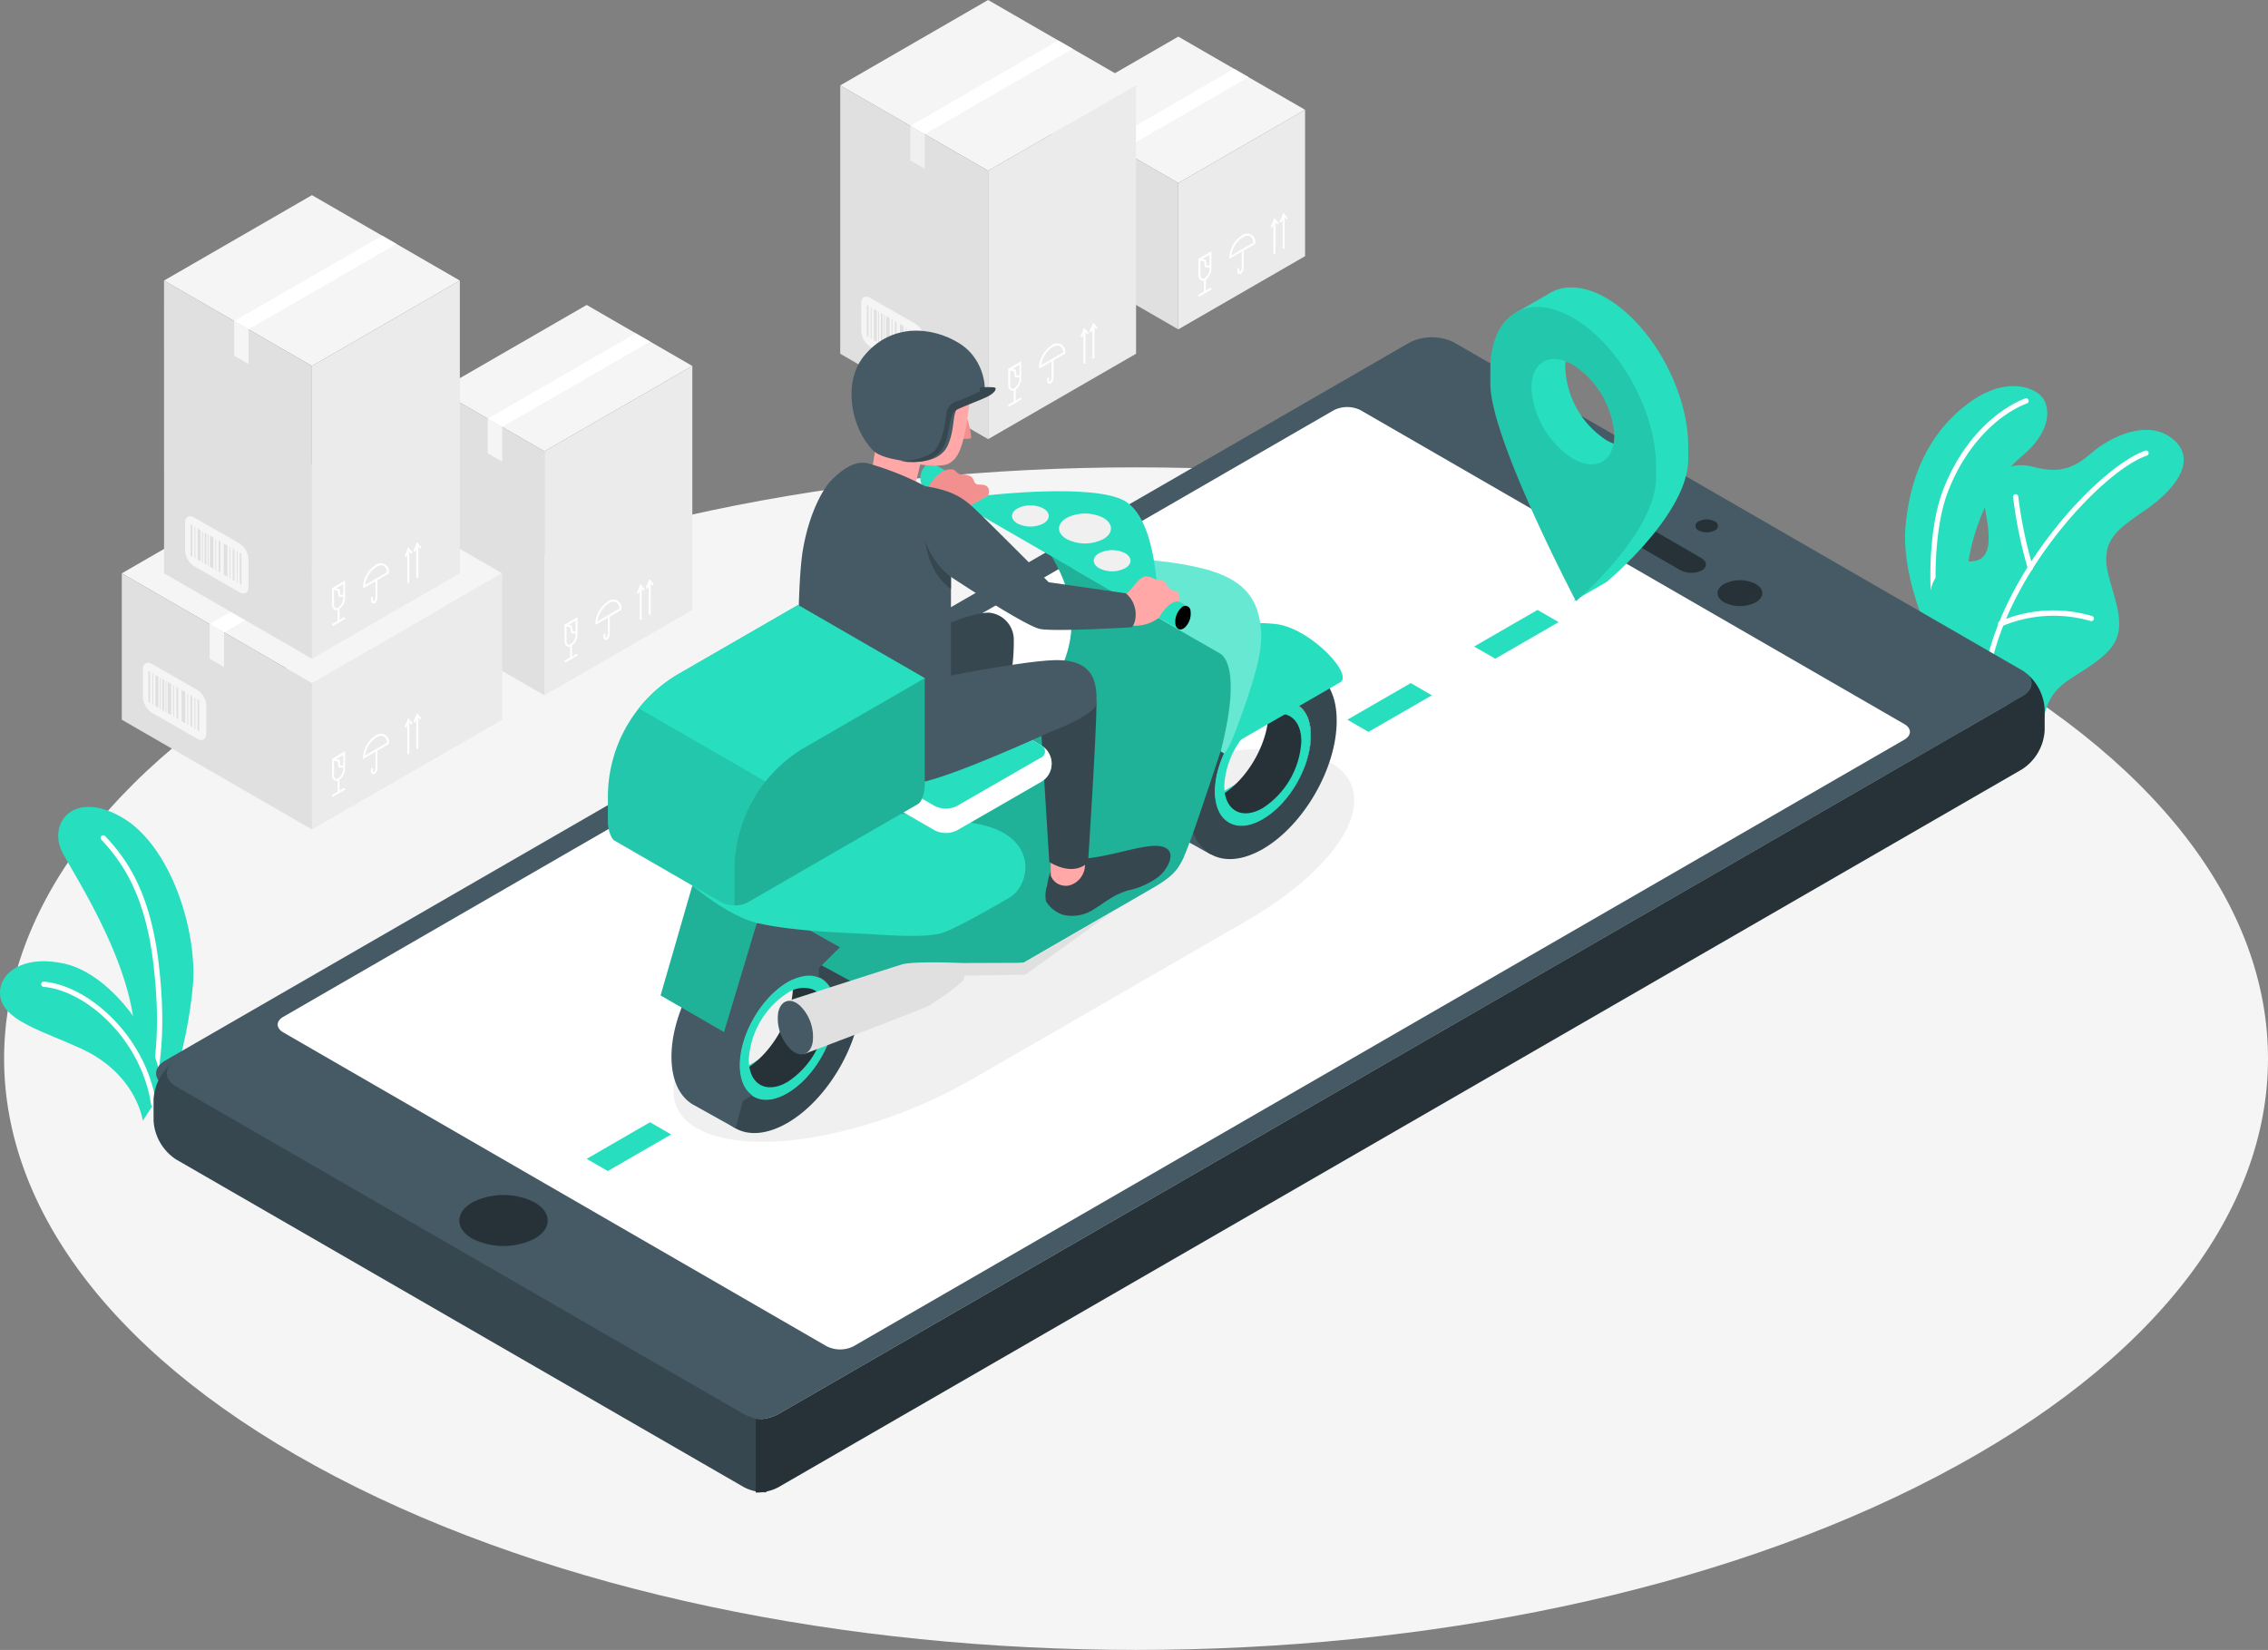<svg xmlns="http://www.w3.org/2000/svg" viewBox="0 0 435.99 317.21"><rect x="0" y="0" width="435.99" height="317.21" fill="#808080" stroke="none"/><defs><style>.cls-1{fill:#f5f5f5;}.cls-2{fill:#27debf;}.cls-12,.cls-3{fill:#fff;}.cls-4{fill:#ebebeb;}.cls-5{fill:#e0e0e0;}.cls-6{fill:#f0f0f0;}.cls-7{fill:#455a64;}.cls-8{fill:#263238;}.cls-9{fill:#37474f;}.cls-10,.cls-15{opacity:0.1;}.cls-11,.cls-16{opacity:0.2;}.cls-12{opacity:0.3;}.cls-13{fill:#ffa8a7;}.cls-14{fill:#f28f8f;}</style></defs><title>Delivery</title><g id="Floor"><path class="cls-1" d="M96.53,390.78c85,44.4,222.75,44.4,307.73,0s85-116.36,0-160.76-222.75-44.39-307.73,0S11.56,346.39,96.53,390.78Z" transform="translate(-32.01 -106.87)"/></g><g id="Plants"><path class="cls-2" d="M64.81,316.32a86.05,86.05,0,0,0,4.3-20.22c.78-10.55-4.33-26.7-13.69-32.1S41,265.27,44.13,271,57.86,293,58,307Z" transform="translate(-32.01 -106.87)"/><path class="cls-3" d="M61.54,316.09h-.08a.5.5,0,0,1-.41-.57l0-.13c.79-4.76,1.86-11.27.45-23.18-1.59-13.4-6-19.6-10-23.9a.5.5,0,0,1,0-.71.51.51,0,0,1,.71,0c4.18,4.42,8.68,10.78,10.3,24.47,1.43,12.05.34,18.65-.45,23.46l0,.13A.5.5,0,0,1,61.54,316.09Z" transform="translate(-32.01 -106.87)"/><path class="cls-2" d="M59.48,322.32c-1-4.94-4.66-10.5-11.69-13.76s-14.25-5.18-15.56-9.39,3.14-9.07,12.29-7,19,15.64,18.44,24.8Z" transform="translate(-32.01 -106.87)"/><path class="cls-3" d="M61.54,319.63a.5.5,0,0,1-.49-.43c-1.87-12.4-12.39-21.86-20.66-22.6a.5.5,0,0,1,.09-1c8.64.77,19.62,10.6,21.56,23.45a.5.5,0,0,1-.42.57Z" transform="translate(-32.01 -106.87)"/><path class="cls-2" d="M402.21,227.34s-4.66-10.32-3.9-19.17c.78-9,4-17.51,11.68-23.46s13.62-3.26,14.89-1.08,1.29,6.47-4.42,11.14-11.95,17.42-10.19,30.16l-2.62,7.45Z" transform="translate(-32.01 -106.87)"/><path class="cls-3" d="M405,228.32a.51.51,0,0,1-.44-.26c-1.95-3.59-2.24-18.46.9-26.77,3.81-10.12,10.7-15.84,15.87-17.82a.49.49,0,0,1,.64.29.51.51,0,0,1-.28.65c-5,1.9-11.6,7.42-15.3,17.23-3,7.94-2.77,22.58-.95,25.94a.51.51,0,0,1-.2.68A.53.53,0,0,1,405,228.32Z" transform="translate(-32.01 -106.87)"/><path class="cls-2" d="M424.28,248.86c.78-5.14.9-8.3,5.69-11.45s9.06-5.37,9.4-9.87-2.62-9.55-2.47-13.47,2.56-5.76,7.62-9.21,10.25-9.32,5.27-13.51-12.38-.3-15.75,2.63-6.12,4-11.3,2.62-10.25,2.21-9,8.82.59,9.61-3.58,9.38-10.28,4.1-5.38,14.07Z" transform="translate(-32.01 -106.87)"/><path class="cls-3" d="M413.73,238.55h-.06a.5.5,0,0,1-.44-.55c2.37-20,22.17-41.37,31.18-44.49a.5.5,0,0,1,.63.31.51.51,0,0,1-.31.64c-8.8,3-28.17,24.06-30.51,43.66A.5.5,0,0,1,413.73,238.55Z" transform="translate(-32.01 -106.87)"/><path class="cls-3" d="M422.3,216.51a.5.5,0,0,1-.48-.35A84.3,84.3,0,0,1,419,202.43a.5.5,0,0,1,.44-.55.5.5,0,0,1,.55.44,82.73,82.73,0,0,0,2.82,13.55.5.5,0,0,1-.34.62Z" transform="translate(-32.01 -106.87)"/><path class="cls-3" d="M416.71,227.31a.5.5,0,0,1-.2-1,26.11,26.11,0,0,1,17.69-1,.5.5,0,1,1-.33.95,25.52,25.52,0,0,0-17,1A.71.71,0,0,1,416.71,227.31Z" transform="translate(-32.01 -106.87)"/></g><g id="Boxes"><polygon class="cls-1" points="250.88 21.11 226.51 7.04 202.15 21.11 226.51 35.18 250.88 21.11"/><polygon class="cls-4" points="226.51 63.32 250.88 49.25 250.88 21.11 226.51 35.18 226.51 63.32"/><path class="cls-3" d="M263.22,160.85a.75.75,0,0,1-.37-.09,1.13,1.13,0,0,1-.46-1v-3h0v-.22l.15,0,2.34-1.37v3.33a2.68,2.68,0,0,1-1.15,2.18A1,1,0,0,1,263.22,160.85Zm-.45-3.87v2.76a.77.77,0,0,0,.27.69.49.49,0,0,0,.5-.06,2.34,2.34,0,0,0,1-1.85v-.24h-.87l-.17-1.17Zm1.2.92h.54v-2.05l-1.4.81.69.13Z" transform="translate(-32.01 -106.87)"/><path class="cls-3" d="M263.64,163.23a.19.19,0,0,1-.19-.19v-2.5a.18.18,0,0,1,.19-.19.19.19,0,0,1,.19.19V163A.2.2,0,0,1,263.64,163.23Z" transform="translate(-32.01 -106.87)"/><path class="cls-3" d="M262.55,163.86a.18.18,0,0,1-.16-.1.17.17,0,0,1,.07-.25l2.17-1.26a.19.19,0,0,1,.26.07.2.2,0,0,1-.07.26l-2.18,1.25Z" transform="translate(-32.01 -106.87)"/><path class="cls-3" d="M270.31,159.54a.36.36,0,0,1-.21,0,.5.5,0,0,1-.22-.45v-.51a.18.18,0,0,1,.18-.19.18.18,0,0,1,.19.19V159c0,.08,0,.12,0,.12s.06,0,.12,0a1.07,1.07,0,0,0,.35-.84V155a.18.18,0,0,1,.19-.18.18.18,0,0,1,.18.18v3.34a1.45,1.45,0,0,1-.53,1.17A.67.67,0,0,1,270.31,159.54Z" transform="translate(-32.01 -106.87)"/><path class="cls-3" d="M268.33,156.63v-.32a5.33,5.33,0,0,1,2.4-4.16,1.59,1.59,0,0,1,2.59,1.49v.11Zm3.52-4.44a1.82,1.82,0,0,0-.93.29,5,5,0,0,0-2.2,3.49l4.22-2.43a1.38,1.38,0,0,0-.58-1.22A1,1,0,0,0,271.85,152.19Z" transform="translate(-32.01 -106.87)"/><path class="cls-3" d="M277,155.7a.19.19,0,0,1-.19-.18v-6.38a.19.19,0,1,1,.38,0v6.38A.19.19,0,0,1,277,155.7Z" transform="translate(-32.01 -106.87)"/><path class="cls-3" d="M276.49,150.59h-.07a.19.19,0,0,1-.1-.25l.67-1.54.74.86a.18.18,0,1,1-.28.24l-.36-.4-.43,1A.18.18,0,0,1,276.49,150.59Z" transform="translate(-32.01 -106.87)"/><path class="cls-3" d="M278.77,154.72a.19.19,0,0,1-.18-.19v-6.38a.19.19,0,1,1,.37,0v6.38A.19.19,0,0,1,278.77,154.72Z" transform="translate(-32.01 -106.87)"/><path class="cls-3" d="M278.22,149.6h-.07a.19.19,0,0,1-.1-.25l.67-1.54.74.86a.19.19,0,0,1,0,.26.2.2,0,0,1-.27,0l-.35-.41-.43,1A.19.19,0,0,1,278.22,149.6Z" transform="translate(-32.01 -106.87)"/><polygon class="cls-5" points="226.51 63.32 202.14 49.25 202.15 21.11 226.51 35.18 226.51 63.32"/><polygon class="cls-3" points="215.65 28.91 240.01 14.83 237.25 13.23 212.89 27.31 215.65 28.91"/><path class="cls-2" d="M237.85,144.11l8.73,5a3.86,3.86,0,0,1,1.73,3v5.38c0,1.11-.78,1.56-1.73,1l-8.73-5a3.85,3.85,0,0,1-1.73-3v-5.38C236.12,144,236.9,143.56,237.85,144.11Z" transform="translate(-32.01 -106.87)"/><polygon class="cls-2" points="205.17 38.59 205.5 38.78 205.5 44.76 205.17 44.56 205.17 38.59"/><polygon class="cls-2" points="206.52 39.37 207.09 39.7 207.09 45.68 206.52 45.34 206.52 39.37"/><polygon class="cls-2" points="207.87 40.14 208.2 40.34 208.2 46.31 207.87 46.12 207.87 40.14"/><polygon class="cls-2" points="208.89 40.72 209.55 41.11 209.55 47.09 208.89 46.7 208.89 40.72"/><polygon class="cls-2" points="210.57 41.7 210.9 41.89 210.9 47.87 210.57 47.68 210.57 41.7"/><polygon class="cls-2" points="211.54 42.25 212.25 42.67 212.25 48.65 211.54 48.23 211.54 42.25"/><polygon class="cls-2" points="213.26 43.26 213.6 43.45 213.6 49.43 213.26 49.23 213.26 43.26"/><polygon class="cls-2" points="214.03 43.7 214.2 43.79 214.2 49.77 214.03 49.67 214.03 43.7"/><polygon class="cls-2" points="212.65 42.93 212.82 43.03 212.82 49.01 212.65 48.91 212.65 42.93"/><polygon class="cls-2" points="209.93 41.34 210.1 41.44 210.1 47.41 209.93 47.32 209.93 41.34"/><polygon class="cls-2" points="208.44 40.49 208.61 40.58 208.61 46.56 208.44 46.46 208.44 40.49"/><polygon class="cls-2" points="207.38 39.9 207.54 39.99 207.54 45.97 207.38 45.87 207.38 39.9"/><polygon class="cls-2" points="205.93 39.02 206.09 39.11 206.09 45.09 205.93 44.99 205.93 39.02"/><polygon class="cls-2" points="214.61 44.04 214.95 44.23 214.94 50.2 214.61 50.01 214.61 44.04"/><polygon class="cls-1" points="218.39 16.42 189.95 0 161.52 16.42 189.95 32.83 218.39 16.42"/><polygon class="cls-3" points="177.77 25.8 206.2 9.38 203.44 7.79 175.01 24.2 177.77 25.8"/><polygon class="cls-4" points="189.95 84.43 218.39 68.01 218.39 16.42 189.95 32.83 189.95 84.43"/><path class="cls-3" d="M226.66,182a.69.69,0,0,1-.37-.1,1.1,1.1,0,0,1-.46-1v-3h0v-.22l.16,0,2.33-1.37v3.33a2.7,2.7,0,0,1-1.15,2.18A1,1,0,0,1,226.66,182Zm-.45-3.87v2.76a.77.77,0,0,0,.27.69.49.49,0,0,0,.5-.06,2.34,2.34,0,0,0,1-1.85v-.24h-.87l-.17-1.17Zm1.2.92H228V177l-1.4.82.69.12Z" transform="translate(-32.01 -106.87)"/><path class="cls-3" d="M227.08,184.34a.19.19,0,0,1-.19-.19v-2.51a.18.18,0,0,1,.19-.18.19.19,0,0,1,.19.18v2.51A.2.2,0,0,1,227.08,184.34Z" transform="translate(-32.01 -106.87)"/><path class="cls-3" d="M226,185a.18.18,0,0,1-.16-.09.2.2,0,0,1,.07-.26l2.17-1.25a.19.19,0,0,1,.26.07.18.18,0,0,1-.07.25l-2.18,1.26A.15.15,0,0,1,226,185Z" transform="translate(-32.01 -106.87)"/><path class="cls-3" d="M233.75,180.65a.46.46,0,0,1-.21-.05.5.5,0,0,1-.22-.45v-.52a.18.18,0,0,1,.19-.18.18.18,0,0,1,.18.18v.52c0,.07,0,.11,0,.12s.06,0,.12,0a1.09,1.09,0,0,0,.35-.85v-3.33a.19.19,0,0,1,.19-.19.2.2,0,0,1,.19.19v3.33a1.41,1.41,0,0,1-.54,1.17A.57.57,0,0,1,233.75,180.65Z" transform="translate(-32.01 -106.87)"/><path class="cls-3" d="M231.77,177.74v-.33a5.32,5.32,0,0,1,2.4-4.15,1.59,1.59,0,0,1,2.59,1.49v.11Zm3.52-4.45a1.92,1.92,0,0,0-.93.29,5,5,0,0,0-2.2,3.5l4.22-2.43a1.41,1.41,0,0,0-.58-1.23A1.07,1.07,0,0,0,235.29,173.29Z" transform="translate(-32.01 -106.87)"/><path class="cls-3" d="M240.48,176.81a.19.19,0,0,1-.19-.19v-6.38a.19.19,0,0,1,.38,0v6.38A.19.19,0,0,1,240.48,176.81Z" transform="translate(-32.01 -106.87)"/><path class="cls-3" d="M239.93,171.7l-.07,0a.18.18,0,0,1-.1-.24l.67-1.54.74.86a.18.18,0,0,1-.28.24l-.36-.41-.43,1A.18.18,0,0,1,239.93,171.7Z" transform="translate(-32.01 -106.87)"/><path class="cls-3" d="M242.21,175.82a.18.18,0,0,1-.18-.18v-6.38a.18.18,0,0,1,.18-.19.18.18,0,0,1,.19.19v6.38A.18.18,0,0,1,242.21,175.82Z" transform="translate(-32.01 -106.87)"/><path class="cls-3" d="M241.67,170.71h-.08a.2.2,0,0,1-.1-.25l.67-1.54.75.86a.2.2,0,0,1,0,.26.19.19,0,0,1-.27,0l-.35-.41-.43,1A.18.18,0,0,1,241.67,170.71Z" transform="translate(-32.01 -106.87)"/><polygon class="cls-5" points="189.95 84.43 161.52 68.01 161.52 16.42 189.95 32.83 189.95 84.43"/><path class="cls-1" d="M199.31,164.15l8.72,5a3.85,3.85,0,0,1,1.74,3v5.39c0,1.1-.78,1.55-1.74,1l-8.72-5a3.82,3.82,0,0,1-1.73-3v-5.38C197.58,164,198.36,163.6,199.31,164.15Z" transform="translate(-32.01 -106.87)"/><polygon class="cls-5" points="166.63 58.63 166.96 58.82 166.96 64.8 166.63 64.6 166.63 58.63"/><polygon class="cls-5" points="167.98 59.41 168.55 59.74 168.55 65.72 167.98 65.38 167.98 59.41"/><polygon class="cls-5" points="169.33 60.18 169.66 60.38 169.66 66.35 169.33 66.16 169.33 60.18"/><polygon class="cls-5" points="170.34 60.76 171.01 61.15 171.01 67.13 170.34 66.74 170.34 60.76"/><polygon class="cls-5" points="172.03 61.74 172.36 61.93 172.36 67.91 172.03 67.72 172.03 61.74"/><polygon class="cls-5" points="173 62.29 173.71 62.71 173.71 68.69 173 68.27 173 62.29"/><polygon class="cls-5" points="174.72 63.3 175.06 63.49 175.06 69.47 174.72 69.28 174.72 63.3"/><polygon class="cls-5" points="175.49 63.74 175.66 63.83 175.66 69.81 175.49 69.71 175.49 63.74"/><polygon class="cls-5" points="174.11 62.97 174.27 63.07 174.27 69.05 174.11 68.95 174.11 62.97"/><polygon class="cls-5" points="171.39 61.38 171.56 61.48 171.56 67.45 171.39 67.36 171.39 61.38"/><polygon class="cls-5" points="169.9 60.53 170.07 60.62 170.07 66.6 169.9 66.5 169.9 60.53"/><polygon class="cls-5" points="168.83 59.94 169 60.03 169 66.01 168.83 65.91 168.83 59.94"/><polygon class="cls-5" points="167.38 59.06 167.55 59.15 167.55 65.13 167.38 65.03 167.38 59.06"/><polygon class="cls-5" points="176.07 64.08 176.4 64.27 176.4 70.25 176.07 70.05 176.07 64.08"/><polygon class="cls-6" points="175.01 30.86 177.77 32.45 177.77 25.8 175.01 24.2 175.01 30.86"/><polygon class="cls-1" points="133.09 70.36 112.78 58.63 84.34 75.05 104.65 86.77 133.09 70.36"/><polygon class="cls-4" points="104.65 133.68 133.09 117.26 133.09 70.36 104.65 86.77 104.65 133.68"/><path class="cls-3" d="M141.35,231.21a.65.65,0,0,1-.36-.1,1.11,1.11,0,0,1-.46-1v-3h0v-.22l.15,0,2.34-1.37v3.33a2.7,2.7,0,0,1-1.15,2.18A1.06,1.06,0,0,1,141.35,231.21Zm-.44-3.87v2.76a.75.75,0,0,0,.27.69.53.53,0,0,0,.5-.06,2.34,2.34,0,0,0,1-1.85v-.24h-.87l-.17-1.17Zm1.2.92h.54V226.2l-1.4.82.69.12Z" transform="translate(-32.01 -106.87)"/><path class="cls-3" d="M141.78,233.59a.19.19,0,0,1-.19-.19v-2.51a.18.18,0,0,1,.19-.18.18.18,0,0,1,.18.18v2.51A.19.19,0,0,1,141.78,233.59Z" transform="translate(-32.01 -106.87)"/><path class="cls-3" d="M140.69,234.21a.17.17,0,0,1-.16-.09.18.18,0,0,1,.06-.26l2.18-1.25a.19.19,0,0,1,.26.07.18.18,0,0,1-.07.25l-2.18,1.26A.15.15,0,0,1,140.69,234.21Z" transform="translate(-32.01 -106.87)"/><path class="cls-3" d="M148.45,229.9a.46.46,0,0,1-.21-.05.5.5,0,0,1-.22-.45v-.52a.18.18,0,0,1,.18-.18.18.18,0,0,1,.19.18v.52c0,.07,0,.11,0,.12s.06,0,.12,0a1.13,1.13,0,0,0,.35-.85v-3.33a.19.19,0,1,1,.37,0v3.33a1.44,1.44,0,0,1-.53,1.17A.57.57,0,0,1,148.45,229.9Z" transform="translate(-32.01 -106.87)"/><path class="cls-3" d="M146.47,227v-.33a5.32,5.32,0,0,1,2.4-4.15,1.58,1.58,0,0,1,2.58,1.49v.11Zm3.52-4.45a1.92,1.92,0,0,0-.93.29,5,5,0,0,0-2.2,3.5l4.22-2.44a1.4,1.4,0,0,0-.58-1.22A1.07,1.07,0,0,0,150,222.54Z" transform="translate(-32.01 -106.87)"/><path class="cls-3" d="M155.18,226.06a.19.19,0,0,1-.19-.19v-6.38a.19.19,0,0,1,.38,0v6.38A.19.19,0,0,1,155.18,226.06Z" transform="translate(-32.01 -106.87)"/><path class="cls-3" d="M154.63,221l-.07,0a.18.18,0,0,1-.1-.24l.67-1.54.74.86a.18.18,0,1,1-.28.24l-.36-.41-.43,1A.18.18,0,0,1,154.63,221Z" transform="translate(-32.01 -106.87)"/><path class="cls-3" d="M156.91,225.07a.19.19,0,0,1-.19-.18v-6.38a.19.19,0,0,1,.19-.19.18.18,0,0,1,.19.19v6.38A.18.18,0,0,1,156.91,225.07Z" transform="translate(-32.01 -106.87)"/><path class="cls-3" d="M156.36,220a.1.1,0,0,1-.07,0,.18.18,0,0,1-.1-.24l.67-1.54.74.86a.19.19,0,0,1,0,.26.19.19,0,0,1-.27,0l-.35-.41-.43,1A.19.19,0,0,1,156.36,220Z" transform="translate(-32.01 -106.87)"/><polygon class="cls-5" points="104.65 133.68 84.34 121.95 84.34 75.05 104.65 86.77 104.65 133.68"/><polygon class="cls-1" points="93.77 87.15 96.53 88.74 96.53 82.08 93.77 80.49 93.77 87.15"/><polygon class="cls-3" points="96.53 82.08 124.96 65.67 122.2 64.08 93.77 80.49 96.53 82.08"/><polygon class="cls-1" points="96.53 110.23 59.97 89.12 23.41 110.23 59.97 131.33 96.53 110.23"/><polygon class="cls-4" points="59.97 159.47 96.53 138.37 96.53 110.23 59.97 131.33 59.97 159.47"/><path class="cls-3" d="M96.67,257a.75.75,0,0,1-.36-.1,1.12,1.12,0,0,1-.46-1v-3h0v-.22l.15,0,2.34-1.38v3.34a2.7,2.7,0,0,1-1.15,2.17A1.08,1.08,0,0,1,96.67,257Zm-.45-3.87v2.76a.74.74,0,0,0,.27.68.51.51,0,0,0,.51-.05,2.36,2.36,0,0,0,1-1.85v-.25H97.1l-.17-1.17Zm1.2.92H98V252l-1.39.82.69.12Z" transform="translate(-32.01 -106.87)"/><path class="cls-3" d="M97.09,259.38a.18.18,0,0,1-.18-.18v-2.51a.19.19,0,1,1,.37,0v2.51A.18.18,0,0,1,97.09,259.38Z" transform="translate(-32.01 -106.87)"/><path class="cls-3" d="M96,260a.19.19,0,0,1-.09-.35l2.18-1.25a.17.17,0,0,1,.25.06.18.18,0,0,1-.06.26L96.1,260Z" transform="translate(-32.01 -106.87)"/><path class="cls-3" d="M103.76,255.7a.46.46,0,0,1-.2,0,.5.5,0,0,1-.23-.46v-.51a.19.19,0,0,1,.38,0v.51a.21.21,0,0,0,0,.13s.06,0,.13,0a1.13,1.13,0,0,0,.34-.85v-3.33a.2.2,0,0,1,.19-.19.19.19,0,0,1,.19.19v3.33a1.44,1.44,0,0,1-.53,1.17A.58.58,0,0,1,103.76,255.7Z" transform="translate(-32.01 -106.87)"/><path class="cls-3" d="M101.79,252.79v-.33a5.27,5.27,0,0,1,2.4-4.15,1.58,1.58,0,0,1,2.58,1.49v.11Zm3.52-4.45a2,2,0,0,0-.94.29,5,5,0,0,0-2.19,3.5l4.21-2.44a1.39,1.39,0,0,0-.57-1.22A1,1,0,0,0,105.31,248.34Z" transform="translate(-32.01 -106.87)"/><path class="cls-3" d="M110.5,251.86a.18.18,0,0,1-.19-.19v-6.38a.19.19,0,1,1,.37,0v6.38A.18.18,0,0,1,110.5,251.86Z" transform="translate(-32.01 -106.87)"/><path class="cls-3" d="M110,246.75l-.08,0a.18.18,0,0,1-.09-.25l.66-1.54.75.86a.19.19,0,1,1-.29.25l-.35-.41-.43,1A.19.19,0,0,1,110,246.75Z" transform="translate(-32.01 -106.87)"/><path class="cls-3" d="M112.23,250.87a.19.19,0,0,1-.19-.19V244.3a.19.19,0,0,1,.38,0v6.38A.19.19,0,0,1,112.23,250.87Z" transform="translate(-32.01 -106.87)"/><path class="cls-3" d="M111.68,245.76l-.07,0a.18.18,0,0,1-.1-.24l.67-1.55.74.86a.19.19,0,0,1,0,.27.18.18,0,0,1-.26,0l-.36-.41-.43,1A.18.18,0,0,1,111.68,245.76Z" transform="translate(-32.01 -106.87)"/><polygon class="cls-5" points="59.97 159.47 23.41 138.37 23.41 110.23 59.97 131.33 59.97 159.47"/><polygon class="cls-1" points="40.31 126.64 43.07 128.23 43.07 121.58 40.31 119.98 40.31 126.64"/><polygon class="cls-3" points="43.07 121.58 79.63 100.47 76.87 98.88 40.31 119.98 43.07 121.58"/><path class="cls-1" d="M61.21,234.51l8.72,5a3.85,3.85,0,0,1,1.74,3v5.39c0,1.1-.78,1.55-1.74,1l-8.72-5a3.82,3.82,0,0,1-1.73-3v-5.38C59.48,234.4,60.26,234,61.21,234.51Z" transform="translate(-32.01 -106.87)"/><polygon class="cls-5" points="28.53 128.99 28.86 129.18 28.86 135.16 28.53 134.96 28.53 128.99"/><polygon class="cls-5" points="29.88 129.77 30.45 130.1 30.45 136.08 29.88 135.74 29.88 129.77"/><polygon class="cls-5" points="31.23 130.54 31.56 130.74 31.56 136.71 31.23 136.52 31.23 130.54"/><polygon class="cls-5" points="32.24 131.12 32.91 131.51 32.91 137.49 32.24 137.1 32.24 131.12"/><polygon class="cls-5" points="33.92 132.1 34.26 132.29 34.26 138.27 33.92 138.08 33.92 132.1"/><polygon class="cls-5" points="34.9 132.65 35.61 133.07 35.6 139.05 34.9 138.63 34.9 132.65"/><polygon class="cls-5" points="36.62 133.66 36.95 133.85 36.95 139.83 36.62 139.63 36.62 133.66"/><polygon class="cls-5" points="37.39 134.1 37.56 134.19 37.56 140.17 37.39 140.07 37.39 134.1"/><polygon class="cls-5" points="36.01 133.33 36.17 133.43 36.17 139.41 36.01 139.31 36.01 133.33"/><polygon class="cls-5" points="33.29 131.74 33.46 131.84 33.46 137.81 33.29 137.72 33.29 131.74"/><polygon class="cls-5" points="31.8 130.89 31.97 130.98 31.97 136.96 31.8 136.86 31.8 130.89"/><polygon class="cls-5" points="30.73 130.3 30.9 130.39 30.9 136.37 30.73 136.27 30.73 130.3"/><polygon class="cls-5" points="29.28 129.42 29.45 129.51 29.45 135.49 29.28 135.39 29.28 129.42"/><polygon class="cls-5" points="37.97 134.44 38.3 134.63 38.3 140.6 37.97 140.41 37.97 134.44"/><polygon class="cls-1" points="88.4 53.94 59.97 37.52 31.53 53.94 59.97 70.36 88.4 53.94"/><polygon class="cls-4" points="59.97 126.64 88.4 110.22 88.4 53.94 59.97 70.36 59.97 126.64"/><path class="cls-3" d="M96.67,224.17a.74.74,0,0,1-.36-.09,1.12,1.12,0,0,1-.46-1v-3h0v-.22l.15,0,2.34-1.37v3.33A2.71,2.71,0,0,1,97.19,224,1.06,1.06,0,0,1,96.67,224.17Zm-.45-3.87v2.77a.76.76,0,0,0,.27.68.51.51,0,0,0,.51-.05,2.38,2.38,0,0,0,1-1.86v-.24H97.1l-.17-1.17Zm1.2.92H98v-2.05l-1.39.82.69.12Z" transform="translate(-32.01 -106.87)"/><path class="cls-3" d="M97.09,226.55a.18.18,0,0,1-.18-.19v-2.5a.18.18,0,0,1,.18-.19.18.18,0,0,1,.19.19v2.5A.18.18,0,0,1,97.09,226.55Z" transform="translate(-32.01 -106.87)"/><path class="cls-3" d="M96,227.18a.19.19,0,0,1-.09-.35l2.18-1.26a.19.19,0,0,1,.19.33l-2.18,1.25A.17.17,0,0,1,96,227.18Z" transform="translate(-32.01 -106.87)"/><path class="cls-3" d="M103.76,222.87a.36.36,0,0,1-.2-.06.48.48,0,0,1-.23-.45v-.51a.19.19,0,0,1,.38,0v.51a.21.21,0,0,0,0,.13.24.24,0,0,0,.13,0,1.08,1.08,0,0,0,.34-.84v-3.33a.19.19,0,0,1,.19-.19.18.18,0,0,1,.19.19v3.33a1.44,1.44,0,0,1-.53,1.17A.58.58,0,0,1,103.76,222.87Z" transform="translate(-32.01 -106.87)"/><path class="cls-3" d="M101.79,220v-.32a5.31,5.31,0,0,1,2.4-4.16,1.59,1.59,0,0,1,2.58,1.5v.1Zm3.52-4.44a2,2,0,0,0-.94.29,5,5,0,0,0-2.19,3.49l4.21-2.43a1.37,1.37,0,0,0-.57-1.22A1,1,0,0,0,105.31,215.51Z" transform="translate(-32.01 -106.87)"/><path class="cls-3" d="M110.5,219a.19.19,0,0,1-.19-.19v-6.38a.19.19,0,1,1,.37,0v6.38A.19.19,0,0,1,110.5,219Z" transform="translate(-32.01 -106.87)"/><path class="cls-3" d="M110,213.91h-.08a.18.18,0,0,1-.09-.25l.66-1.54.75.86a.19.19,0,0,1,0,.26.2.2,0,0,1-.27,0l-.35-.41-.43,1A.18.18,0,0,1,110,213.91Z" transform="translate(-32.01 -106.87)"/><path class="cls-3" d="M112.23,218a.2.2,0,0,1-.19-.19v-6.38a.19.19,0,0,1,.38,0v6.38A.2.2,0,0,1,112.23,218Z" transform="translate(-32.01 -106.87)"/><path class="cls-3" d="M111.68,212.93l-.07,0a.19.19,0,0,1-.1-.25l.67-1.54.74.86a.19.19,0,0,1,0,.27.2.2,0,0,1-.26,0l-.36-.41-.43,1A.19.19,0,0,1,111.68,212.93Z" transform="translate(-32.01 -106.87)"/><polygon class="cls-5" points="59.97 126.64 31.54 110.23 31.53 53.94 59.97 70.36 59.97 126.64"/><polygon class="cls-1" points="45.03 68.39 47.78 69.98 47.78 63.32 45.03 61.73 45.03 68.39"/><polygon class="cls-3" points="47.78 63.32 76.22 46.9 73.46 45.31 45.03 61.73 47.78 63.32"/><path class="cls-1" d="M69.33,206.36l8.72,5a3.81,3.81,0,0,1,1.73,3v5.38c0,1.1-.77,1.55-1.73,1l-8.72-5a3.82,3.82,0,0,1-1.74-3v-5.38C67.6,206.26,68.37,205.81,69.33,206.36Z" transform="translate(-32.01 -106.87)"/><polygon class="cls-5" points="36.64 100.84 36.98 101.03 36.98 107.01 36.64 106.82 36.64 100.84"/><polygon class="cls-5" points="37.99 101.62 38.56 101.96 38.56 107.93 37.99 107.6 37.99 101.62"/><polygon class="cls-5" points="39.34 102.4 39.67 102.59 39.67 108.57 39.34 108.38 39.34 102.4"/><polygon class="cls-5" points="40.36 102.97 41.02 103.37 41.02 109.34 40.36 108.95 40.36 102.97"/><polygon class="cls-5" points="42.04 103.95 42.37 104.15 42.37 110.12 42.04 109.93 42.04 103.95"/><polygon class="cls-5" points="43.01 104.5 43.72 104.92 43.72 110.9 43.01 110.48 43.01 104.5"/><polygon class="cls-5" points="44.74 105.51 45.07 105.7 45.07 111.68 44.74 111.49 44.74 105.51"/><polygon class="cls-5" points="45.51 105.95 45.67 106.05 45.67 112.02 45.51 111.93 45.51 105.95"/><polygon class="cls-5" points="44.12 105.19 44.29 105.28 44.29 111.26 44.12 111.16 44.12 105.19"/><polygon class="cls-5" points="41.41 103.59 41.57 103.69 41.57 109.67 41.41 109.57 41.41 103.59"/><polygon class="cls-5" points="39.92 102.74 40.08 102.84 40.08 108.81 39.92 108.72 39.92 102.74"/><polygon class="cls-5" points="38.85 102.15 39.02 102.25 39.01 108.22 38.85 108.13 38.85 102.15"/><polygon class="cls-5" points="37.4 101.27 37.56 101.37 37.56 107.34 37.4 107.25 37.4 101.27"/><polygon class="cls-5" points="46.09 106.29 46.42 106.48 46.42 112.46 46.09 112.27 46.09 106.29"/></g><g id="Device"><path class="cls-7" d="M63.81,315.75l109.14,63a9.57,9.57,0,0,0,8.66,0l239.13-138c2.39-1.38,2.39-3.62,0-5l-109.14-63a9.51,9.51,0,0,0-8.66,0L63.81,310.75C61.42,312.13,61.42,314.37,63.81,315.75Z" transform="translate(-32.01 -106.87)"/><path class="cls-8" d="M122.8,345a13.32,13.32,0,0,0,12,0c3.33-1.92,3.33-5,0-6.95a13.26,13.26,0,0,0-12,0C119.47,340,119.47,343.1,122.8,345Z" transform="translate(-32.01 -106.87)"/><path class="cls-9" d="M175,378.75l-109.14-63c-2.14-1.24-2.36-3.16-.67-4.54a9.69,9.69,0,0,0-3.66,7v4.07a9.58,9.58,0,0,0,4.33,7.5l109.14,63a8.83,8.83,0,0,0,4.33,1V379.79A8.83,8.83,0,0,1,175,378.75Z" transform="translate(-32.01 -106.87)"/><path class="cls-8" d="M420.73,254.77a9.56,9.56,0,0,0,4.34-7.5V243.2a9.62,9.62,0,0,0-3.67-7c1.7,1.38,1.48,3.3-.66,4.53L181.61,378.75a8.89,8.89,0,0,1-4.33,1v14.07a8.89,8.89,0,0,0,4.33-1Z" transform="translate(-32.01 -106.87)"/><path class="cls-3" d="M190.93,365.7,86.47,305.36c-1.44-.83-1.44-2.18,0-3L288.39,185.75a5.74,5.74,0,0,1,5.2,0l104.5,60.33c1.43.83,1.43,2.17,0,3l-202,116.62A5.74,5.74,0,0,1,190.93,365.7Z" transform="translate(-32.01 -106.87)"/><polygon class="cls-2" points="116.84 225.14 129.02 218.11 124.96 215.76 112.78 222.8 116.84 225.14"/><polygon class="cls-2" points="263.07 140.71 275.26 133.68 271.2 131.33 259.01 138.37 263.07 140.71"/><polygon class="cls-2" points="287.44 126.64 299.63 119.61 295.57 117.26 283.38 124.3 287.44 126.64"/><path class="cls-8" d="M358.57,208.86a3.41,3.41,0,0,0,3.05,0,.93.93,0,0,0,0-1.76,3.35,3.35,0,0,0-3.05,0A.93.93,0,0,0,358.57,208.86Z" transform="translate(-32.01 -106.87)"/><path class="cls-8" d="M363.44,222.67a6.74,6.74,0,0,0,6.09,0c1.68-1,1.68-2.55,0-3.52a6.74,6.74,0,0,0-6.09,0C361.76,220.12,361.76,221.7,363.44,222.67Z" transform="translate(-32.01 -106.87)"/><path class="cls-8" d="M359.14,216.55c1.12-.65,1.06-1.73-.13-2.42l-20-11.57a4.61,4.61,0,0,0-4.2-.08c-1.12.65-1.06,1.73.13,2.42L355,216.47A4.62,4.62,0,0,0,359.14,216.55Z" transform="translate(-32.01 -106.87)"/></g><g id="Locator"><path class="cls-2" d="M325,169.63l.68-.4a19,19,0,0,0-.68,5.24v2.44c0,8.76,10.51,31.14,14.38,39.06.4.83-4.91,6.48-4.91,6.48l6.31-3.64s15.77-13,15.77-23.68v-2.44c0-10.73-7.06-23.5-15.77-28.53-4.4-2.53-8.37-2.62-11.23-.7h0l-6,3.44Zm7.89,8.19c0-5,3.53-7.07,7.89-4.55-.36,3.23,5.54,13.29,7.88,13.66,0,5-3.53,7.07-7.88,4.55A17.42,17.42,0,0,1,332.93,177.82Z" transform="translate(-32.01 -106.87)"/><path class="cls-2" d="M318.51,180.82c.18,10.72,16.46,41.63,16.46,41.63s15.56-13.22,15.39-23.94l0-2.44c-.18-10.72-7.45-23.38-16.25-28.26s-15.78-.16-15.6,10.57Zm7.9.78c-.08-5,3.42-7.13,7.81-4.69a17.43,17.43,0,0,1,8.11,13.53c.09,5-3.41,7.13-7.81,4.69A17.48,17.48,0,0,1,326.41,181.6Z" transform="translate(-32.01 -106.87)"/><path class="cls-10" d="M318.51,180.82c.18,10.72,16.46,41.63,16.46,41.63s15.56-13.22,15.39-23.94l0-2.44c-.18-10.72-7.45-23.38-16.25-28.26s-15.78-.16-15.6,10.57Zm7.9.78c-.08-5,3.42-7.13,7.81-4.69a17.43,17.43,0,0,1,8.11,13.53c.09,5-3.41,7.13-7.81,4.69A17.48,17.48,0,0,1,326.41,181.6Z" transform="translate(-32.01 -106.87)"/></g><g id="Shadow"><path class="cls-6" d="M166,323.79c10.11,5.82,33.81,1.59,52.94-9.46L271.49,284c19.13-11.05,26.43-24.71,16.3-30.52s-33.85-1.56-53,9.48l-52.45,30.29C163.22,304.29,155.9,318,166,323.79Z" transform="translate(-32.01 -106.87)"/></g><g id="Character"><polygon class="cls-2" points="141.21 211.07 153.4 204.03 149.34 201.69 137.15 208.72 141.21 211.07"/><polygon class="cls-2" points="165.58 197 177.77 189.96 173.71 187.62 161.52 194.65 165.58 197"/><path class="cls-8" d="M192.58,301c0,5.88-4.12,13-9.21,16-2.71,1.57-5.15,1.62-6.83.44h0a6.07,6.07,0,0,1-2.31-4.43,11.22,11.22,0,0,0,1-.53c5.09-2.93,9.21-10.08,9.21-16a9.13,9.13,0,0,0-.08-1.31,6.22,6.22,0,0,1,5-.36C191.36,295.65,192.58,297.82,192.58,301Z" transform="translate(-32.01 -106.87)"/><path class="cls-9" d="M193.41,288.92l-.17-.1c-2.56-1.36-6-1.11-9.87,1.11-7.85,4.53-14.22,15.55-14.22,24.62,0,4.56,1.61,7.75,4.21,9.23s6.11,1.23,10-1c7.85-4.53,14.21-15.56,14.21-24.63C197.58,293.59,196,290.4,193.41,288.92Zm-10,28.06c-2.72,1.57-5.16,1.62-6.84.43-1.48-1-2.38-3-2.38-5.75,0-5.87,4.13-13,9.22-16,2.32-1.34,4.43-1.57,6-.88,1.94.83,3.16,3,3.16,6.2C192.58,306.9,188.46,314.05,183.37,317Z" transform="translate(-32.01 -106.87)"/><path class="cls-2" d="M189.88,295.05l-.11-.06c-1.66-.89-3.91-.72-6.4.71-5.09,2.94-9.22,10.09-9.22,16,0,3,1,5,2.73,6s4,.8,6.49-.66c5.09-2.94,9.21-10.09,9.21-16C192.58,298.08,191.55,296,189.88,295.05Zm-6.51,19.85c-2.18,1.26-4.14,1.3-5.5.34-1.18-.83-1.91-2.42-1.91-4.62a16.38,16.38,0,0,1,7.41-12.83,5.49,5.49,0,0,1,4.87-.71c1.56.67,2.54,2.41,2.54,5A16.35,16.35,0,0,1,183.37,314.9Z" transform="translate(-32.01 -106.87)"/><polygon class="cls-2" points="189.96 182.93 202.14 175.89 198.08 173.55 185.89 180.58 189.96 182.93"/><polygon class="cls-2" points="214.33 168.86 226.51 161.82 222.45 159.48 210.27 166.51 214.33 168.86"/><polygon class="cls-2" points="238.7 154.78 250.89 147.75 246.82 145.41 234.64 152.44 238.7 154.78"/><path class="cls-2" d="M210.06,196.22a1,1,0,0,1,1.8.63,3.63,3.63,0,0,1-1.09,3.12c-.8.69-1.61.41-1.8-.63A3.64,3.64,0,0,1,210.06,196.22Z" transform="translate(-32.01 -106.87)"/><polygon class="cls-2" points="187.44 93.77 179.28 89.07 177.5 93.37 185.67 98.09 187.44 93.77"/><path class="cls-2" d="M218.19,200.91c.8-.68,1.6-.4,1.8.64a3.65,3.65,0,0,1-1.1,3.11c-.8.69-1.61.41-1.8-.63A3.68,3.68,0,0,1,218.19,200.91Z" transform="translate(-32.01 -106.87)"/><path class="cls-7" d="M280.83,240.35c0,.2,0,.38,0,.58,0,.4,0,.81,0,1.22-1.62-.69-3.73-.46-6.05.88-5.09,2.94-9.22,10.09-9.22,16,0,2.74.9,4.72,2.38,5.75a14.73,14.73,0,0,1-1.29.82l-.47.24-1.41,5.31-8.16-4.55c-2.58-1.49-4.17-4.67-4.17-9.21,0-9.07,6.36-20.09,14.21-24.63,3.88-2.24,7.39-2.47,10-1h0l8,4.48.17.1Z" transform="translate(-32.01 -106.87)"/><path class="cls-9" d="M284.81,236.25l-.17-.1c-2.56-1.36-6-1.11-9.87,1.11-7.85,4.53-14.22,15.55-14.22,24.62,0,4.56,1.61,7.75,4.21,9.23s6.11,1.23,10-1c7.85-4.53,14.21-15.56,14.21-24.63C289,240.92,287.39,237.73,284.81,236.25Zm-10,28.06c-2.72,1.57-5.16,1.62-6.84.43-1.48-1-2.38-3-2.38-5.75,0-5.87,4.13-13,9.22-16,2.32-1.34,4.43-1.57,6.05-.88,1.94.83,3.16,3,3.16,6.2C284,254.23,279.86,261.38,274.77,264.31Z" transform="translate(-32.01 -106.87)"/><path class="cls-8" d="M284,248.35c0,5.88-4.12,13-9.21,16-2.71,1.57-5.15,1.62-6.83.44h0a6.07,6.07,0,0,1-2.31-4.43,11.22,11.22,0,0,0,1-.53c5.09-2.93,9.21-10.08,9.21-16a9.13,9.13,0,0,0-.08-1.31,6.22,6.22,0,0,1,5-.36C282.76,243,284,245.15,284,248.35Z" transform="translate(-32.01 -106.87)"/><path class="cls-2" d="M281.28,242.38l-.11-.07c-1.66-.88-3.92-.72-6.4.72-5.09,2.94-9.22,10.08-9.22,16,0,3,1,5,2.73,6s4,.79,6.49-.67c5.09-2.93,9.21-10.08,9.21-16C284,245.41,283,243.34,281.28,242.38Zm-6.51,19.84c-2.19,1.27-4.15,1.31-5.5.35-1.19-.83-1.91-2.42-1.91-4.62a16.38,16.38,0,0,1,7.41-12.83c1.86-1.08,3.56-1.27,4.86-.71,1.56.67,2.54,2.41,2.54,5A16.34,16.34,0,0,1,274.77,262.22Z" transform="translate(-32.01 -106.87)"/><path class="cls-2" d="M266.64,251.34l23-13.28c2.67-1.55-6-10.6-12.45-11.21a24.9,24.9,0,0,0-10.56,1s4.91,6.29,4.07,9.86S266.64,251.34,266.64,251.34Z" transform="translate(-32.01 -106.87)"/><path class="cls-2" d="M234.15,213.81s33.34,16.82,34.78,17.83,0,12.74-2.29,19.7S260.83,269,259.42,272s-3.25,4.12-6.63,6.07l-24,13.87L196.3,295.9l-12.9-7,3.36-21.11s34.53-18.37,39.26-21.1S244.74,231.15,234.15,213.81Z" transform="translate(-32.01 -106.87)"/><path class="cls-11" d="M234.15,213.81s33.34,16.82,34.78,17.83,0,12.74-2.29,19.7S260.83,269,259.42,272s-3.25,4.12-6.63,6.07l-24,13.87L196.3,295.9l-12.9-7,3.36-21.11s34.53-18.37,39.26-21.1S244.74,231.15,234.15,213.81Z" transform="translate(-32.01 -106.87)"/><path class="cls-2" d="M269.57,247.33c3-8.06,5.24-14.74,4.86-19.25-.46-5.35-2.46-9.72-11.28-11.92S242,214,242,214l-3.75,2.17s25.36,14.7,28.24,16.3c1.76,1,3.64,5.41.19,18.88l.59.34C267.56,251.87,268.61,249.92,269.57,247.33Z" transform="translate(-32.01 -106.87)"/><path class="cls-12" d="M269.57,247.33c3-8.06,5.24-14.74,4.86-19.25-.46-5.35-2.46-9.72-11.28-11.92S242,214,242,214l-3.75,2.17s25.36,14.7,28.24,16.3c1.76,1,3.64,5.41.19,18.88l.59.34C267.56,251.87,268.61,249.92,269.57,247.33Z" transform="translate(-32.01 -106.87)"/><path class="cls-2" d="M250.36,223.19l4.1-2.34s-.24-14.21-6.22-17.66-26.28-1.1-26.28-1.1l-4.06,2.34Z" transform="translate(-32.01 -106.87)"/><path class="cls-6" d="M237.06,206.44c-1.95,1.13-1.95,2.95,0,4.07a7.78,7.78,0,0,0,7.06,0c1.94-1.12,1.94-2.95,0-4.07A7.84,7.84,0,0,0,237.06,206.44Z" transform="translate(-32.01 -106.87)"/><path class="cls-6" d="M243.3,213.23c-1.37.8-1.37,2.09,0,2.88a5.49,5.49,0,0,0,5,0c1.38-.79,1.38-2.08,0-2.88A5.55,5.55,0,0,0,243.3,213.23Z" transform="translate(-32.01 -106.87)"/><path class="cls-6" d="M227.59,204.63c-1.38.79-1.38,2.08,0,2.88a5.55,5.55,0,0,0,5,0c1.38-.8,1.38-2.09,0-2.88A5.49,5.49,0,0,0,227.59,204.63Z" transform="translate(-32.01 -106.87)"/><path class="cls-2" d="M251,219.07c.8-.69,1.6-.41,1.8.63a3.67,3.67,0,0,1-1.1,3.12,1,1,0,0,1-1.8-.63A3.63,3.63,0,0,1,251,219.07Z" transform="translate(-32.01 -106.87)"/><polygon class="cls-2" points="228.32 116.62 220.16 111.91 218.38 116.22 226.55 120.94 228.32 116.62"/><path class="cls-2" d="M259.07,223.76a1,1,0,0,1,1.8.63,3.64,3.64,0,0,1-1.1,3.12c-.8.69-1.6.4-1.8-.63A3.66,3.66,0,0,1,259.07,223.76Z" transform="translate(-32.01 -106.87)"/><path d="M259.07,223.76a1,1,0,0,1,1.8.63,3.64,3.64,0,0,1-1.1,3.12c-.8.69-1.6.4-1.8-.63A3.66,3.66,0,0,1,259.07,223.76Z" transform="translate(-32.01 -106.87)"/><path class="cls-7" d="M189.43,293c0,.2,0,.38,0,.58,0,.4,0,.81,0,1.22-1.62-.69-3.73-.46-6,.88-5.09,2.94-9.22,10.09-9.22,16,0,2.74.9,4.72,2.38,5.75a14.73,14.73,0,0,1-1.29.82l-.47.24-1.41,5.31-8.16-4.55c-2.58-1.49-4.17-4.67-4.17-9.21,0-9.07,6.36-20.09,14.21-24.63,3.88-2.24,7.39-2.47,10-1h0l8,4.48.17.1Z" transform="translate(-32.01 -106.87)"/><polygon class="cls-2" points="133.09 170.27 126.99 191.38 139.18 198.41 145.49 177.43 133.09 170.27"/><polygon class="cls-11" points="133.09 170.27 126.99 191.38 139.18 198.41 145.49 177.43 133.09 170.27"/><path class="cls-2" d="M165.09,277.13S172,283,177.5,284.3c7.22,1.75,18.7,1.94,22.77,2.22,6.22.43,10.92.42,13.12-.37,2.85-1,10.51-5.45,12.63-6.67,4.06-2.34,5.79-11.55-5.4-14.07a113,113,0,0,0-23-2.35Z" transform="translate(-32.01 -106.87)"/><path class="cls-9" d="M234,274.43a11,11,0,0,0-.7,2.71,6.11,6.11,0,0,0-.22,3,6,6,0,0,0,3.37,2.63,7.57,7.57,0,0,0,5.93-1.15c2.07-1.24,3.63-2.74,6.57-3.58a14.78,14.78,0,0,0,5.8-2.63c1.63-1.31,3.81-4.93.69-5.77s-9.9,2.12-16.08,2.39Z" transform="translate(-32.01 -106.87)"/><path class="cls-13" d="M234,270.57v4.62a3,3,0,0,0,2.45,1.95,3,3,0,0,0,1.49-.16,4.11,4.11,0,0,0,2.64-3.66l.18-2.75Z" transform="translate(-32.01 -106.87)"/><path class="cls-9" d="M242.8,242c0,5.75-1.62,30.61-1.62,30.61s-2.35,3-7.46,0L232,244.83Z" transform="translate(-32.01 -106.87)"/><path class="cls-2" d="M216,266.5l16-9.22a4.06,4.06,0,0,0,0-7.19l-11.92-6.88a4.79,4.79,0,0,0-4.33,0l-16,9.22a4.07,4.07,0,0,0,0,7.19l11.92,6.88A4.79,4.79,0,0,0,216,266.5Z" transform="translate(-32.01 -106.87)"/><path class="cls-3" d="M216,266.5l16-9.22a4.06,4.06,0,0,0,0-7.19l-11.92-6.88a4.79,4.79,0,0,0-4.33,0l-16,9.22a4.07,4.07,0,0,0,0,7.19l11.92,6.88A4.79,4.79,0,0,0,216,266.5Z" transform="translate(-32.01 -106.87)"/><path class="cls-2" d="M199.75,254.93l11.92,6.88a4.79,4.79,0,0,0,4.33,0l16-9.22a1.32,1.32,0,0,0,0-2.5l-11.92-6.88a4.79,4.79,0,0,0-4.33,0l-16,9.22A1.32,1.32,0,0,0,199.75,254.93Z" transform="translate(-32.01 -106.87)"/><polygon class="cls-13" points="177.49 86.87 175.46 95.23 166.75 95.76 168.63 84.17 177.49 86.87"/><path class="cls-14" d="M218,187.43s1,3.54.59,3.74a6.3,6.3,0,0,1-1.9,0Z" transform="translate(-32.01 -106.87)"/><path class="cls-13" d="M216.33,176.13c1.4,1.65,2.68,4.36,1.69,11-1.08,7.26-2.42,8.1-3.5,8.8-1.41.92-7.05.43-8.64-.73-1.91-1.39-4.86-5.8-5.56-10.15-.82-5.11.89-10.78,4.65-11.75C210.26,171.93,215.14,174.73,216.33,176.13Z" transform="translate(-32.01 -106.87)"/><path class="cls-7" d="M199.75,193.38c1.35,1.4,4.12,1.78,5.86,2.1s7.09.67,8.67-3.14.5-6.55,2.44-7.47,3.88-1.52,4.39-2,.52-6.75-4.69-10-13.19-4-18.44,2.59C194,180.55,195.63,189.08,199.75,193.38Z" transform="translate(-32.01 -106.87)"/><path class="cls-9" d="M205,195.53c1.35.12,5.62-.55,6.91-2.31s1.81-4.91,2-6.56a2.86,2.86,0,0,1,2.31-2.73c1.29-.41,4.14-1.81,4.14-1.81l0-.78a22,22,0,0,1,2.76,0c.6.11.27,1-1.25,1.77s-5.69,2.26-6.33,2.77-.94,2.66-1.45,4.95S212,196.54,205,195.53Z" transform="translate(-32.01 -106.87)"/><path class="cls-14" d="M217,205l5-2.87c.48-1.45-.29-2.18-1.65-2.09s-.94-1.23-1.77-1.6c-1.09-.5-1.71-.22-2.2-.45s-.7-.81-1.34-.88c-2.86-.27-4.81,3.81-4.81,3.81Z" transform="translate(-32.01 -106.87)"/><path class="cls-9" d="M183.06,241.72S205.15,230.77,209,229s9.89-4.34,13.1-4.34a5.23,5.23,0,0,1,4.79,4.9,36.77,36.77,0,0,1-.33,5.77A135.87,135.87,0,0,1,208,240C198.81,241.6,183.06,241.72,183.06,241.72Z" transform="translate(-32.01 -106.87)"/><path class="cls-7" d="M185.46,235.39c0,4.54-.43,9.26,1.46,12.58s12.13,11,21.77,9.39c6.3-1.06,25-9.67,25-9.67s9.07-3.33,9.11-5.7c.06-3.49-.18-8.41-8.09-8.2-7.21.19-28.48,4.63-28.48,4.63Z" transform="translate(-32.01 -106.87)"/><path class="cls-7" d="M191.63,199.42c3.42-3.57,5.73-3.87,7.37-3.43a57.56,57.56,0,0,1,10.89,4.36h0s-1.32,12.78,4.93,16.46v19.92s-.19,2.16-2.91,4.31c-2.4,1.89-7.83,3.8-14.31,3.26-7.7-.64-12.14-8.91-12.14-8.91s-.2-16.29.89-22.76C187.63,205.08,190.45,200.66,191.63,199.42Z" transform="translate(-32.01 -106.87)"/><path class="cls-9" d="M214.82,217.78s-3.78-3-4.93-6.9c0,0,.45,6.12,4.93,9.22Z" transform="translate(-32.01 -106.87)"/><path class="cls-13" d="M249.81,227.18a7.81,7.81,0,0,0,5-1.55s1.74-3.38,3.88-3.09c0,0,.38-1.44-.5-1.91s-1.26-.34-1.62-.84-.4-1.43-2-1.43c-.66,0-.57-.47-2.17-.66s-3.18,3.5-4.35,3.5Z" transform="translate(-32.01 -106.87)"/><path class="cls-7" d="M209.89,200.35c5.49.85,7.48,2.48,9.48,4.33s14.24,14.13,14.24,14.13l14.82,2.13a5,5,0,0,1,1.64,2.44c.6,1.74.06,3.64-.51,4.09,0,0-14.7.88-17.59.33s-17.2-10.05-17.2-10.05a12.82,12.82,0,0,1-5-8.63C208.84,203.09,209.89,200.35,209.89,200.35Z" transform="translate(-32.01 -106.87)"/><path class="cls-2" d="M196.71,253.17,174,280.89a6.33,6.33,0,0,1-.76.05,5.44,5.44,0,0,1-2.59-.61l-19.18-11.08-1.3-.75c-.71-.41-1.3-2.09-1.3-3.75v-4.67a27.33,27.33,0,0,1,13.66-23.67l22.9-13.22,24.37,14.07Z" transform="translate(-32.01 -106.87)"/><g class="cls-15"><path d="M196.71,253.17,174,280.89a6.33,6.33,0,0,1-.76.05,5.44,5.44,0,0,1-2.59-.61l-19.18-11.08-1.3-.75c-.71-.41-1.3-2.09-1.3-3.75v-4.67a27.33,27.33,0,0,1,13.66-23.67l22.9-13.22,24.37,14.07Z" transform="translate(-32.01 -106.87)"/></g><path class="cls-2" d="M188.88,262.73l20.89-25.46L185.4,223.2l-22.89,13.21a27.28,27.28,0,0,0-7.7,6.65Z" transform="translate(-32.01 -106.87)"/><path class="cls-2" d="M209.77,257.71c0,1.66-.58,3.34-1.3,3.75l-1.3.75-31.36,18.11a5,5,0,0,1-1.84.57,6.33,6.33,0,0,1-.76.05v-6.79a27.32,27.32,0,0,1,13.67-23.67l2.59-1.49,20.3-11.73Z" transform="translate(-32.01 -106.87)"/><g class="cls-16"><path d="M209.77,257.71c0,1.66-.58,3.34-1.3,3.75l-1.3.75-31.36,18.11a5,5,0,0,1-1.84.57,6.33,6.33,0,0,1-.76.05v-6.79a27.32,27.32,0,0,1,13.67-23.67l2.59-1.49,20.3-11.73Z" transform="translate(-32.01 -106.87)"/></g><polygon class="cls-5" points="184.49 185.15 196.77 185.11 214.33 174.96 214.33 174.96 197.12 187.4 184.17 187.58 184.49 185.15"/><path class="cls-5" d="M186.71,309.47s22.12-8.34,24-9.32a48,48,0,0,0,6.26-4.57,2.66,2.66,0,0,0-.33-3.57s-9-.41-11.31.3c-1.29.39-22.11,7.07-22.11,7.07Z" transform="translate(-32.01 -106.87)"/><path class="cls-7" d="M185.72,300.15c-1.83-1.57-3.67-.92-4.12,1.44a8.35,8.35,0,0,0,2.51,7.13c1.83,1.57,3.67.93,4.12-1.44A8.36,8.36,0,0,0,185.72,300.15Z" transform="translate(-32.01 -106.87)"/></g></svg>